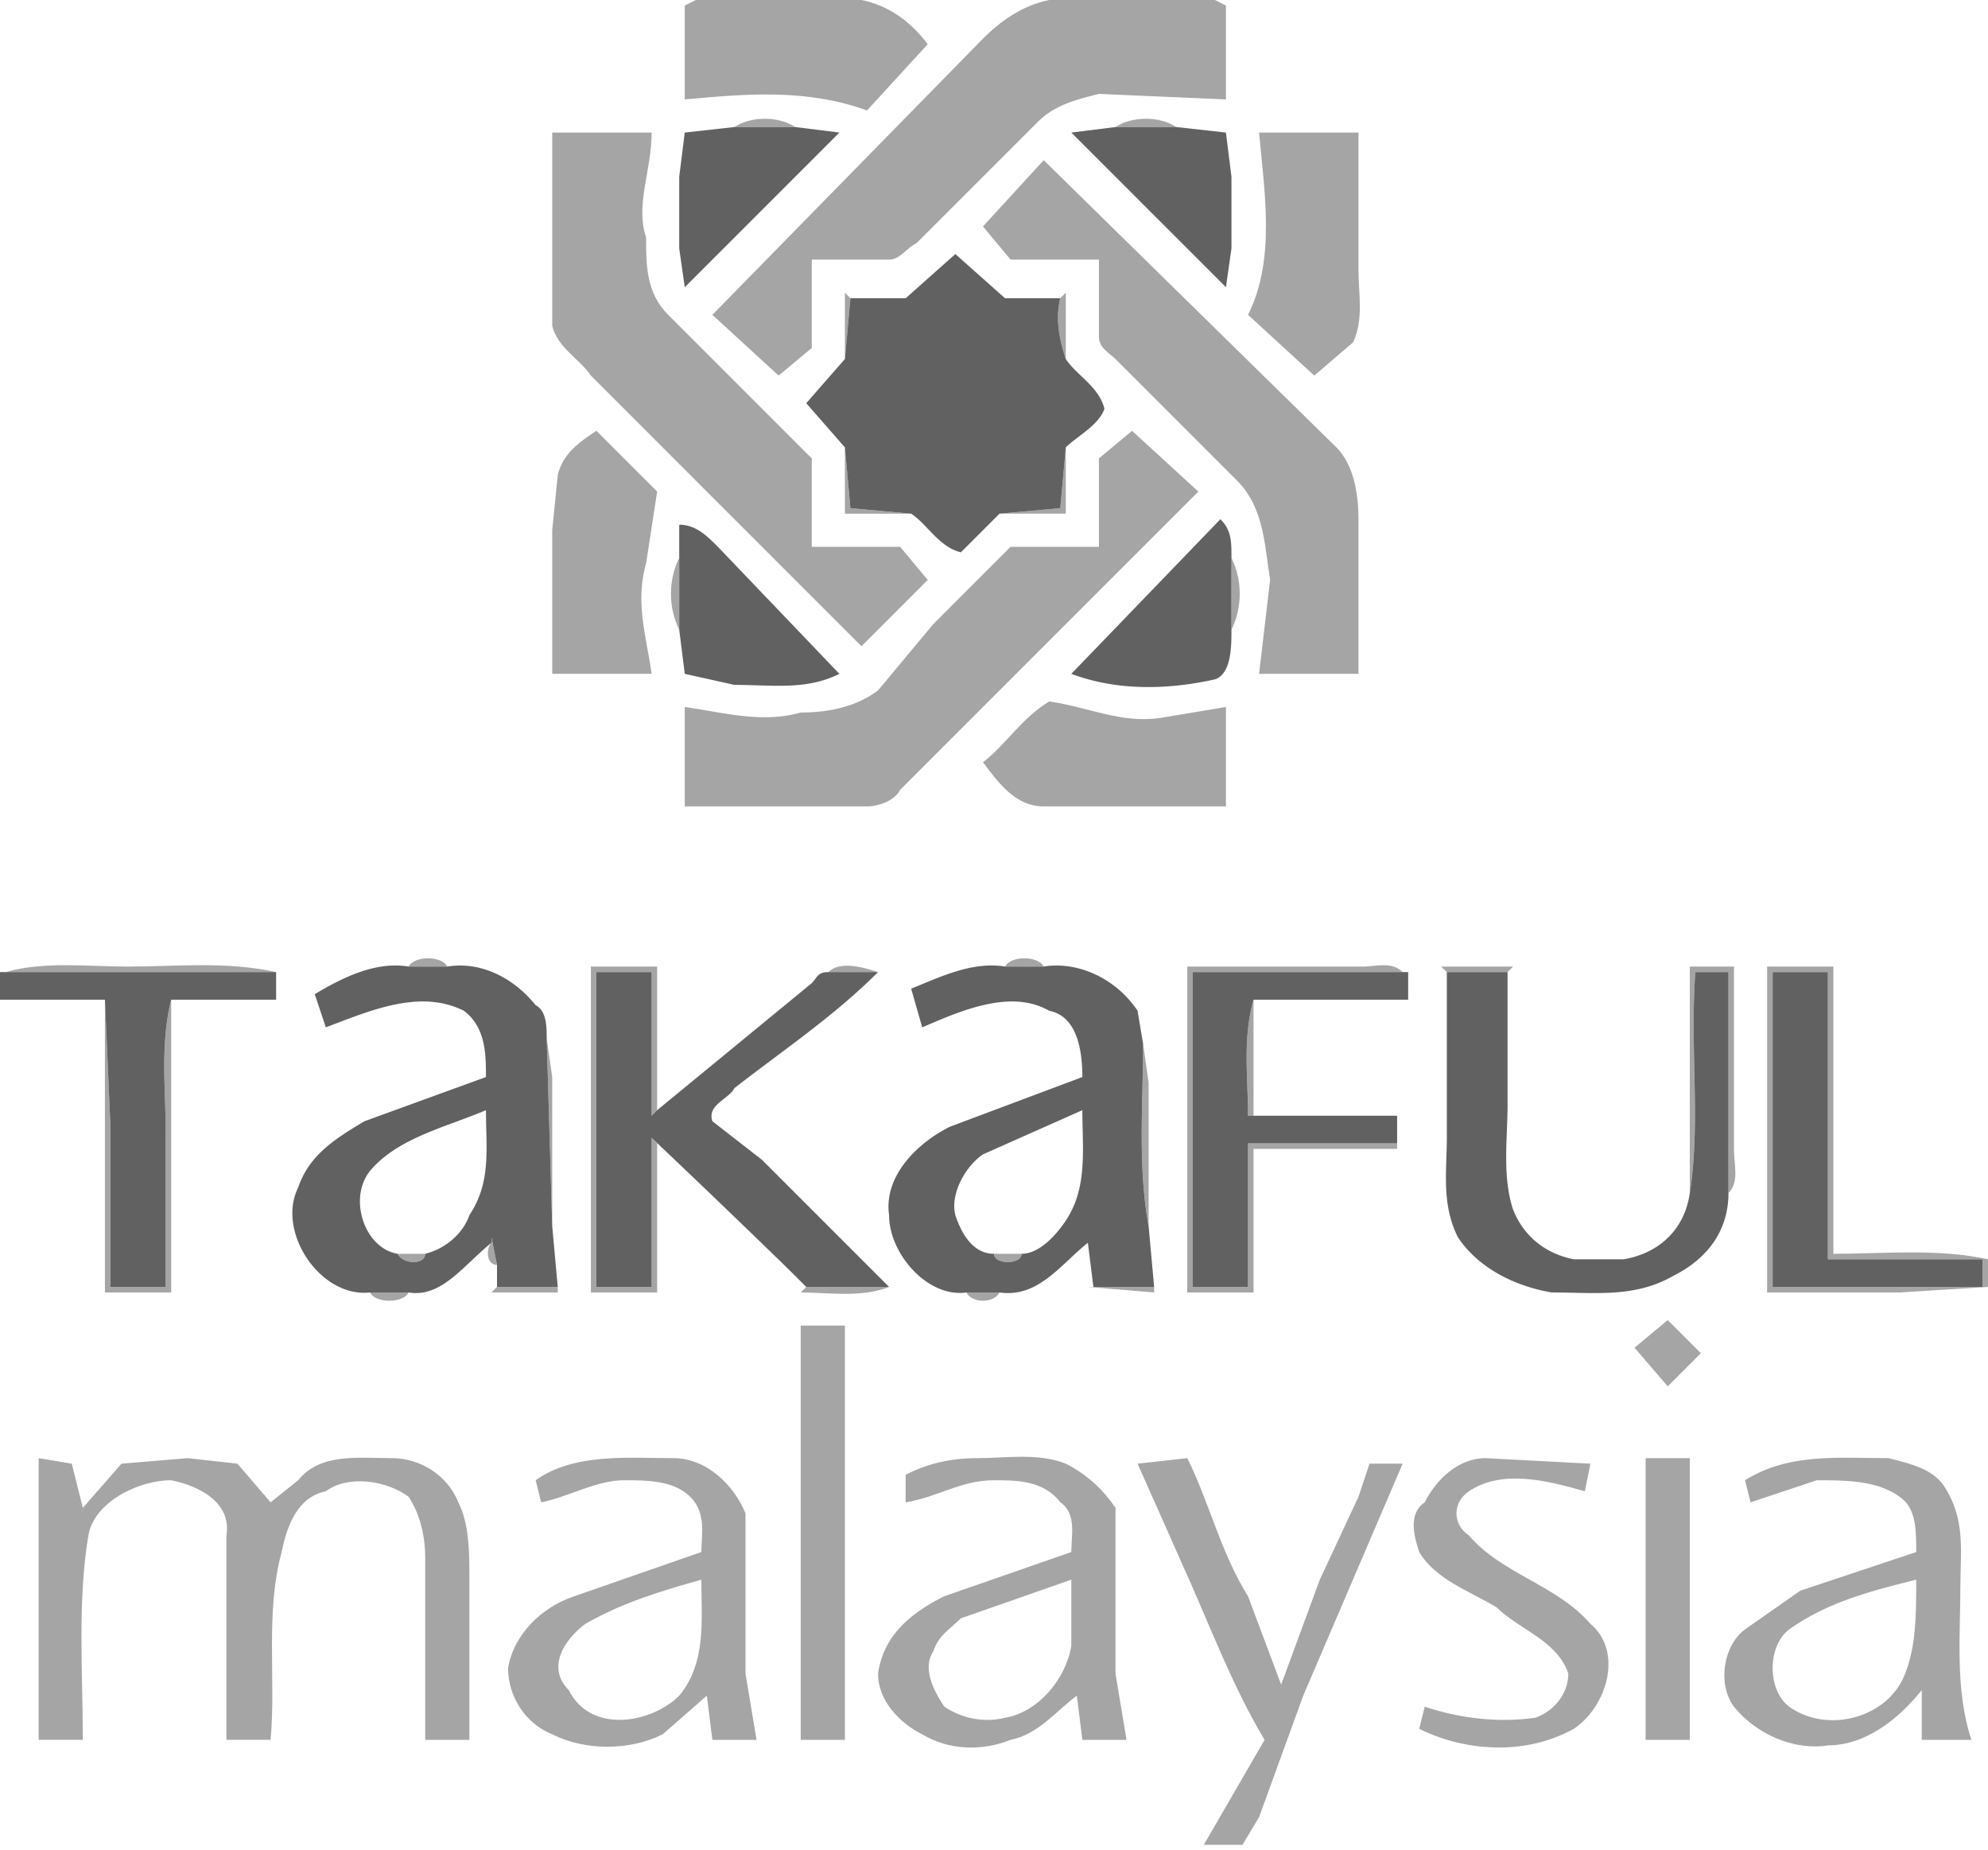<svg xmlns="http://www.w3.org/2000/svg" version="1" viewBox="0 0 360 335"><g fill="#a5a5a5"><path d="M126 0h30c5 1 9 4 12 8l-11 12c-11-4-22-3-33-2V1l2-1zM190 0h30l2 1v17l-23-1c-4 1-8 2-11 5l-22 22c-2 1-3 3-5 3h-14v16l-6 5-12-11 49-50c3-3 7-6 12-7zM133 23c3-2 8-2 11 0h-11z"/><path d="M202 23c3-2 8-2 11 0h-11zM100 24h18c0 7-3 13-1 19 0 5 0 10 4 14l26 26v16h16l5 6-12 12-49-49c-2-3-6-5-7-9V47 24zM228 24h18v25c0 4 1 9-1 13l-7 6-12-11c5-10 3-22 2-33zM189 29l53 52c3 3 4 8 4 13v28h-18l2-17c-1-6-1-13-6-18l-22-22c-1-1-3-2-3-4V47h-16l-5-6 11-12z"/><path d="M123 45a409 409 0 0 1 0 0zM223 32a361 361 0 0 1 0 0zM153 53l1 1-1 11V53zM192 54l1-1v12c-1-3-2-7-1-11zM101 86c1-4 4-6 7-8l11 11-2 13c-2 7 0 13 1 20h-18V96l1-10zM199 83l6-5 12 11-5 5-49 49c-1 2-4 3-6 3h-33v-18c7 1 14 3 21 1 5 0 10-1 14-4l10-12 14-14h16V83zM153 81l1 11 11 1h-12V81z"/><path d="M192 92l1-11v12h-12l11-1zM123 114c-2-4-2-9 0-13v13zM223 101c2 4 2 9 0 13v-13zM178 138c4-3 7-8 12-11 7 1 13 4 20 3l12-2v18h-33c-5 0-8-4-11-8zM74 175c1-2 6-2 7 0h-7zM182 175c1-2 6-2 7 0h-7zM1 176c7-2 15-1 22-1 9 0 18-1 27 1H1zM107 175h12v26l-1 1v-26h-10v57h10v-27l1 1v27h-12v-39-20zM150 176c2-2 6-1 9 0h-9zM215 175h32c2 0 5-1 7 1h-38v57h10v-26h27v1h-26v26h-12v-42-17zM261 175h13l-1 1h-11l-1-1zM306 175h8v33c0 3 1 6-1 8v-40h-6c-1 14 1 27-1 40v-21-20zM320 175h12v52c9 0 19-1 28 1v5l-16 1h-24v-29-30m1 1v57h38v-5h-28v-33-19h-10zM19 181l1 23v29h10v-28c0-8-1-16 1-24v53H19v-22-31z"/><path d="M226 202c0-7-1-14 1-21v21h-1zM99 188l1 7v27l-1-34zM207 189l1 7v26c-2-11-1-22-1-33zM89 225v-1l1 5c-2 0-2-3-1-4zM72 227h5c0 2-4 2-5 0zM180 227h5c0 2-5 2-5 0zM285 228h9-9zM90 233h11v1H89l1-1zM146 233h15c-5 2-11 1-16 1l1-1zM198 233h11v1l-12-1h1zM67 234h7c-1 2-6 2-7 0zM175 234h6c-1 2-5 2-6 0zM296 244l6-5 6 6-6 6-6-7zM145 240h8v75h-8v-75zM7 264l6 1 2 8 7-8 12-1 9 1 6 7 5-4c4-5 11-4 17-4 5 0 10 3 12 8 2 4 2 9 2 14v29h-8v-33c0-4-1-8-3-11-4-3-11-4-15-1-5 1-7 6-8 11-3 11-1 23-2 34h-8v-37c1-6-5-9-10-10-6 0-14 4-15 10-2 12-1 25-1 37H7v-51zM97 268c7-5 17-4 25-4 6 0 11 5 13 10v29l2 12h-8l-1-8-8 7c-6 3-14 3-20 0-5-2-8-7-8-12 1-6 6-11 12-13l23-8c0-3 1-7-2-10s-8-3-12-3c-5 0-10 3-15 4l-1-4m9 26c-4 3-7 8-3 12 4 8 15 6 20 1 5-6 4-14 4-21-7 2-14 4-21 8zM164 267c4-2 8-3 13-3s11-1 16 1c4 2 7 5 9 8v30l2 12h-8l-1-8c-4 3-7 7-12 8-5 2-11 2-16-1-4-2-8-6-8-11 1-7 6-11 12-14l23-8c0-3 1-7-2-9-3-4-8-4-12-4-6 0-10 3-16 4v-5m10 26c-2 2-4 3-5 6-2 3 0 7 2 10 3 2 7 3 11 2 6-1 11-7 12-13v-12l-20 7zM206 265l9-1c4 8 6 17 11 25l6 16 7-19 7-15 2-6h6l-3 7-9 21-6 14-8 22-3 5h-7l11-19c-6-10-10-21-15-32l-8-18zM258 272c2-4 6-8 11-8l19 1-1 5c-7-2-15-4-21 0-3 2-3 6 0 8 6 7 16 9 22 16 6 5 3 15-3 19-9 5-20 4-28 0l1-4c6 2 13 3 20 2 3-1 6-4 6-8-2-6-9-8-13-12-5-3-11-5-14-10-1-3-2-7 1-9zM298 264h8v51h-8v-51zM316 268c8-5 17-4 26-4 4 1 8 2 10 5 4 6 3 12 3 18 0 9-1 19 2 28h-9v-9c-4 5-10 10-17 10-6 1-13-2-17-7-3-4-2-11 2-14l10-7 21-7c0-4 0-8-3-10-4-3-10-3-15-3l-12 4-1-4m8 27c-4 3-4 11 0 14 7 5 18 2 21-6 2-5 2-11 2-17-8 2-16 4-23 9z"/></g><g fill="#616161"><path d="M124 24l9-1h11l8 1-28 28-1-7V32l1-8zM194 24l8-1h11l9 1 1 8v13l-1 7-28-28zM164 54l9-8 9 8h10c-1 4 0 8 1 11 2 3 6 5 7 9-1 3-5 5-7 7l-1 11-11 1-7 7c-4-1-6-5-9-7l-11-1-1-11-7-8 7-8 1-11h10zM123 95c3 0 5 2 7 4l22 23c-6 3-12 2-19 2l-9-2-1-8v-13-6zM194 122l27-28c2 2 2 4 2 7v13c0 3 0 8-3 9-9 2-18 2-26-1zM57 180c5-3 11-6 17-5h7c6-1 12 2 16 7 2 1 2 4 2 6l1 34 1 11H90v-4l-1-5v1c-5 4-9 10-15 9h-7c-9 1-17-11-13-19 2-6 7-9 12-12l22-8c0-4 0-9-4-12-8-4-17 0-25 3l-2-6m10 32c-4 5-1 14 5 15 1 2 5 2 5 0 4-1 7-4 8-7 4-6 3-12 3-19-7 3-16 5-21 11zM165 179c5-2 11-5 17-4h7c6-1 13 2 17 8l1 6c0 11-1 22 1 33l1 11h-11l-1-8c-5 4-9 10-16 9h-6c-7 1-14-7-14-14-1-7 5-13 11-16l24-9c0-5-1-11-6-12-7-4-16 0-23 3l-2-7m13 30c-3 2-6 7-5 11 1 3 3 7 7 7 0 2 5 2 5 0 3 0 6-3 8-6 4-6 3-13 3-20l-18 8zM0 176h50v5H31c-2 8-1 16-1 24v28H20v-29l-1-23H0v-5zM108 176h10v26l1-1 28-23c1-1 1-2 3-2h9c-8 8-17 14-26 21-1 2-5 3-4 6l9 7 23 23h-15l-3-3a2559 2559 0 0 0-25-24v27h-10v-19-38zM216 176h39v5h-28c-2 7-1 14-1 21h27v5h-27v26h-10v-27-30zM262 176h11v24c0 6-1 13 1 19 2 5 6 8 11 9h9c6-1 11-5 12-12 2-13 0-26 1-40h6v40c0 7-4 12-10 15-7 4-14 3-22 3-6-1-13-4-17-10-3-6-2-12-2-18v-30zM321 176h10v52h28v5h-38v-40-17z"/></g></svg>